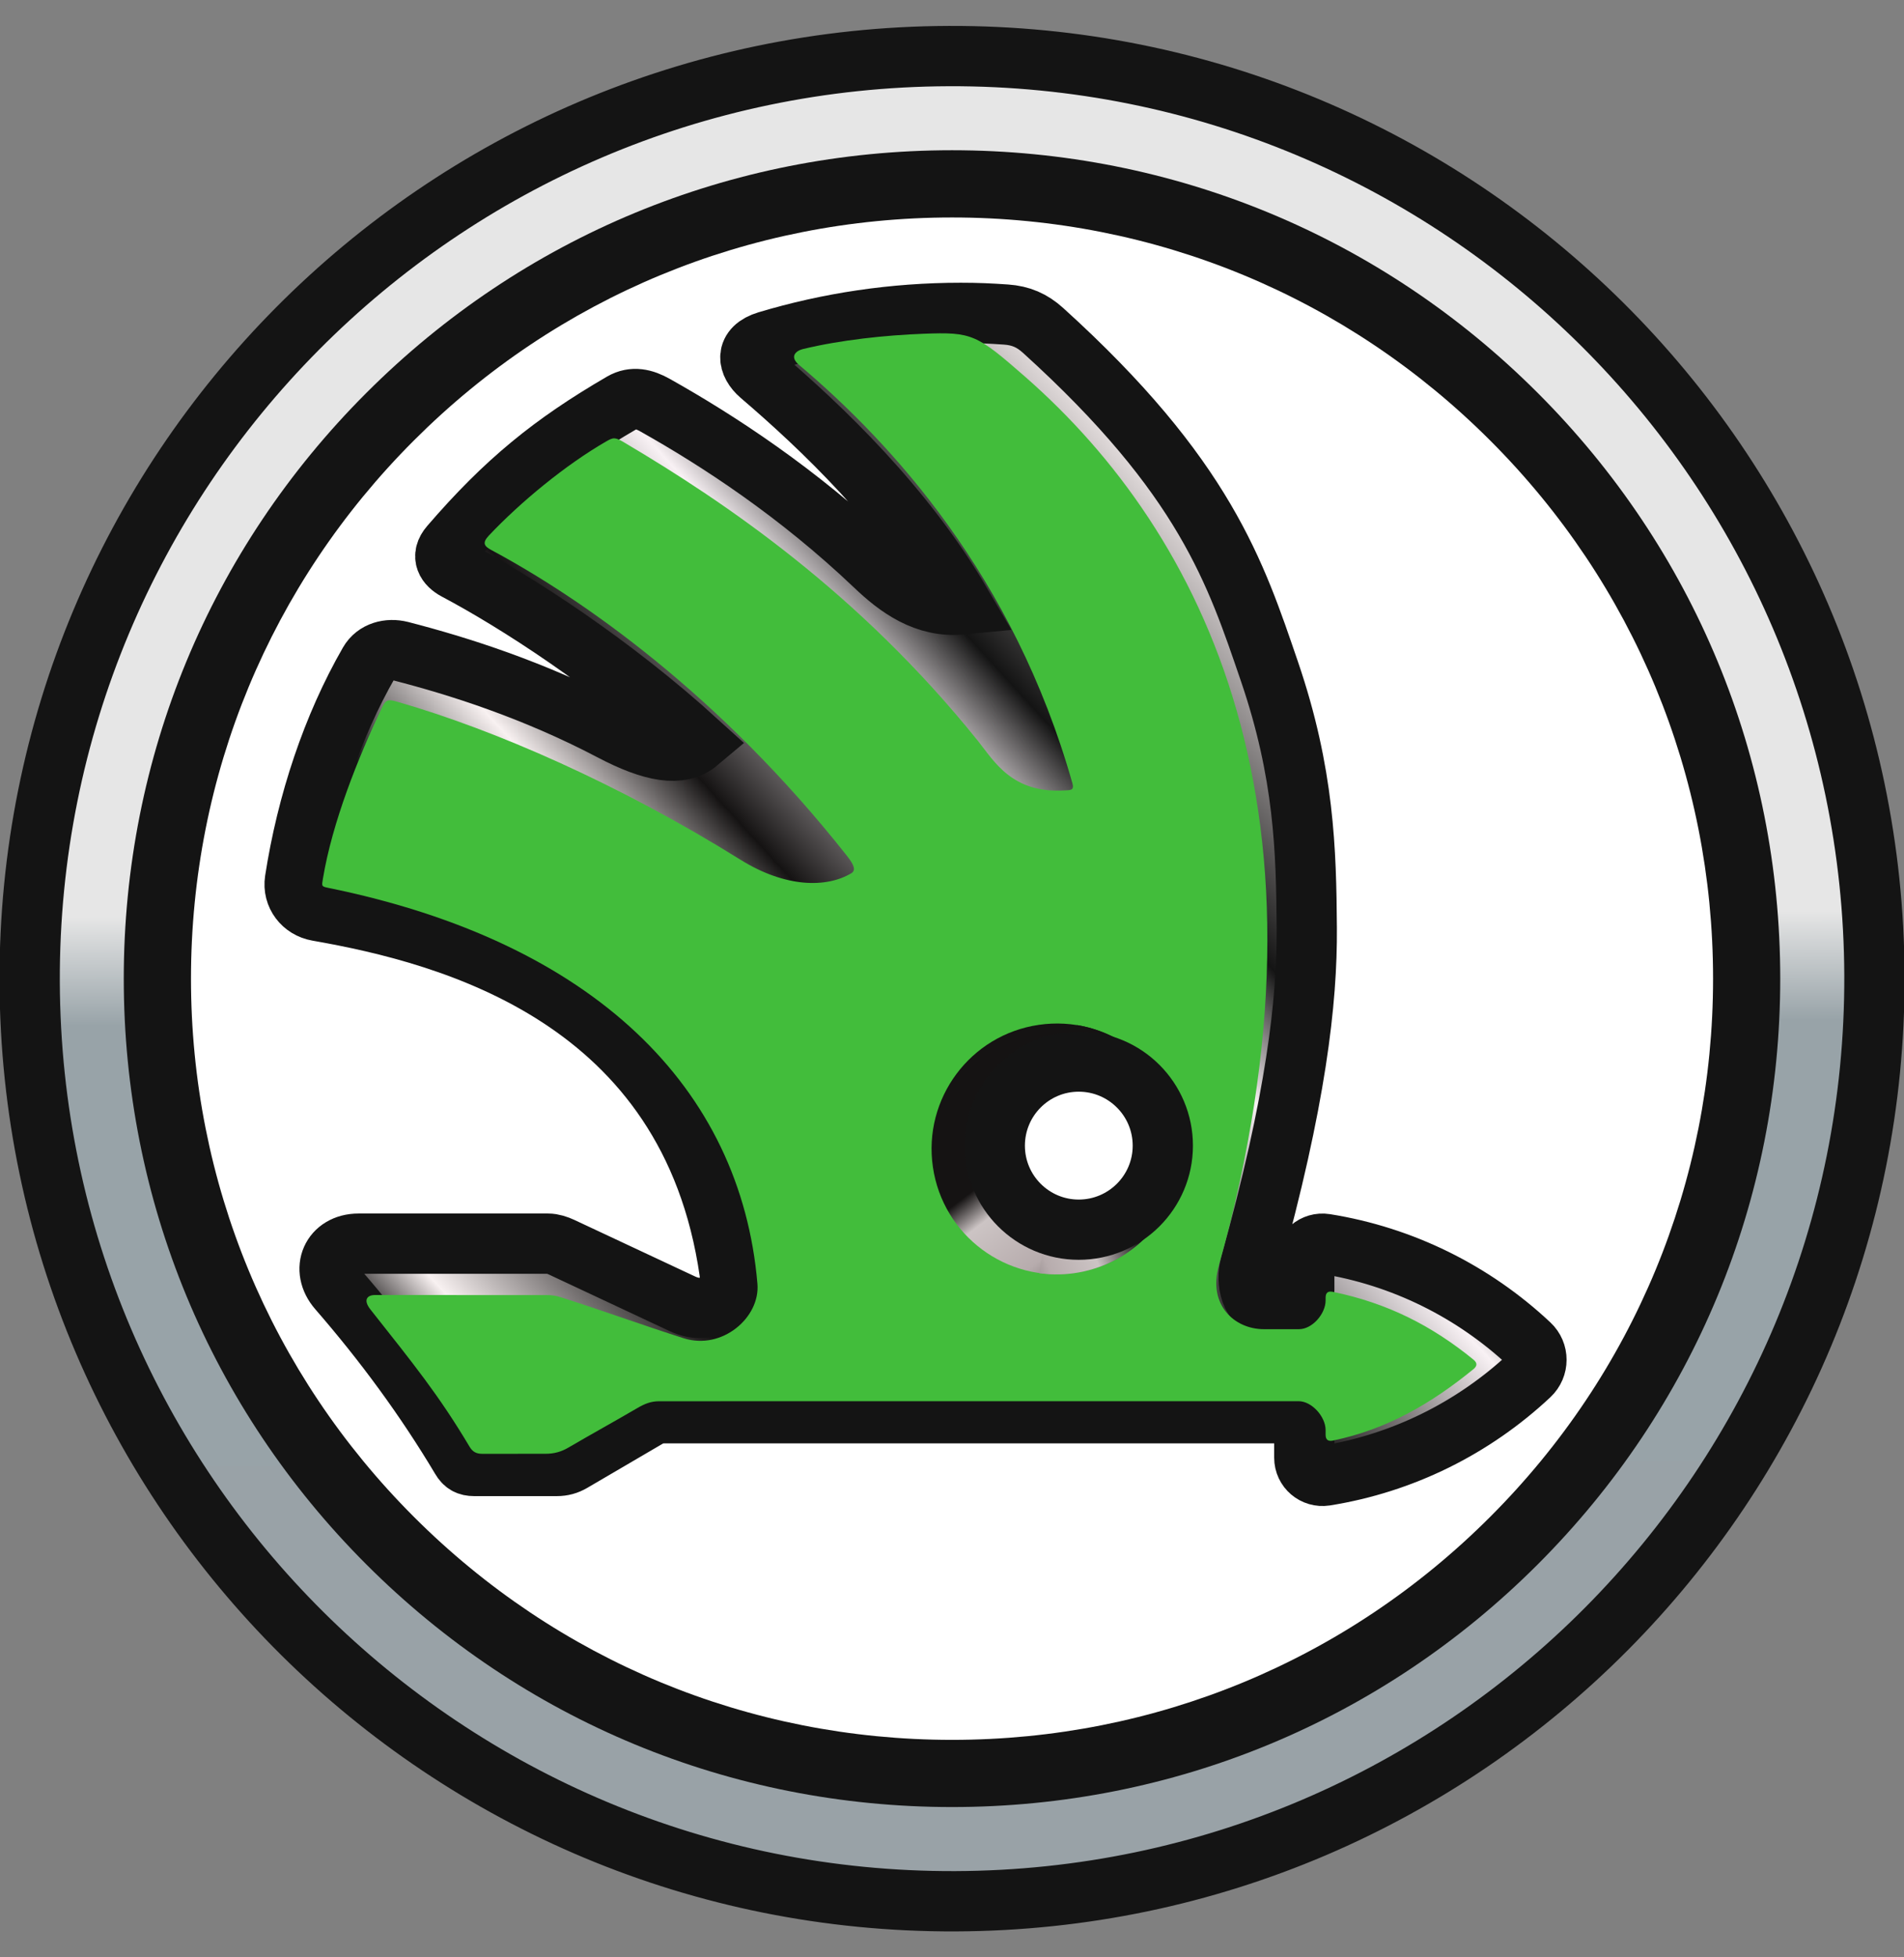 <svg width="36" height="37" viewBox="0 0 36 37" fill="none" xmlns="http://www.w3.org/2000/svg">
<rect x="0" y="0" width="36" height="37" fill="#808080" stroke="none"/>
<path d="M17.941 1.06C27.572 1.027 35.407 8.808 35.441 18.44C35.474 28.072 27.693 35.907 18.061 35.94C8.429 35.973 0.594 28.192 0.561 18.56C0.528 8.928 8.309 1.093 17.941 1.06Z" fill="url(#paint0_linear_214_2397)" stroke="#141414" stroke-width="1.14" stroke-linecap="square"/>
<path d="M18 34.159C13.817 34.159 9.885 32.531 6.927 29.573C3.969 26.615 2.34 22.682 2.34 18.5C2.34 14.317 3.969 10.384 6.927 7.427C9.885 4.469 13.817 2.84 18 2.84C22.183 2.84 26.116 4.469 29.074 7.427C32.032 10.384 33.66 14.317 33.66 18.5C33.66 22.682 32.032 26.615 29.074 29.573C26.116 32.531 22.183 34.159 18 34.159Z" fill="#141414"/>
<path d="M18.001 32.889C14.157 32.889 10.544 31.392 7.826 28.674C5.108 25.957 3.611 22.343 3.611 18.5C3.611 14.657 5.108 11.043 7.826 8.326C10.544 5.608 14.157 4.111 18.001 4.111C21.844 4.111 25.458 5.608 28.175 8.326C30.893 11.043 32.39 14.657 32.39 18.5C32.39 22.343 30.893 25.957 28.175 28.674C25.458 31.392 21.844 32.889 18.001 32.889Z" fill="white"/>
<path d="M28.924 25.413C27.86 24.415 26.519 23.747 25.058 23.514C24.849 23.481 24.661 23.642 24.661 23.853C24.661 24.025 24.661 24.211 24.661 24.384C24.661 24.541 24.54 24.72 24.382 24.72C24.267 24.72 24.152 24.723 24.037 24.72C23.63 24.714 23.556 24.213 23.637 23.918C24.506 20.804 24.718 18.915 24.708 17.539C24.697 16.077 24.661 14.621 24.002 12.692C23.367 10.837 22.787 9.021 19.721 6.245C19.513 6.057 19.302 5.966 19.022 5.946C18.72 5.925 18.474 5.914 18.167 5.914C16.894 5.914 15.666 6.101 14.505 6.449C14.071 6.58 14.136 6.883 14.375 7.089C15.532 8.079 17.102 9.567 18.184 11.426C17.499 11.492 16.975 11.111 16.535 10.689C15.087 9.312 13.581 8.33 12.384 7.658C12.176 7.541 11.97 7.492 11.764 7.611C10.445 8.378 9.556 9.099 8.509 10.314C8.33 10.52 8.446 10.681 8.62 10.774C9.765 11.381 11.558 12.533 13.202 14.028C12.867 14.31 12.336 14.218 11.566 13.814C10.087 13.037 8.664 12.59 7.579 12.31C7.347 12.251 7.097 12.316 6.978 12.524C6.283 13.731 5.803 15.176 5.576 16.64C5.533 16.922 5.725 17.171 6.005 17.22C8.535 17.662 13.045 18.851 13.794 24.046C13.858 24.501 13.444 24.901 12.9 24.645C12.139 24.289 11.38 23.934 10.62 23.577C10.54 23.54 10.45 23.509 10.362 23.509C9.139 23.509 8.002 23.509 6.779 23.509C6.269 23.509 6.06 23.996 6.391 24.375C7.253 25.367 8.043 26.438 8.719 27.573C8.778 27.674 8.847 27.712 8.964 27.712C9.485 27.712 10.008 27.712 10.528 27.712C10.635 27.712 10.726 27.687 10.818 27.633C11.309 27.345 11.801 27.057 12.294 26.769C12.385 26.714 12.476 26.715 12.583 26.715C16.355 26.715 20.402 26.715 24.374 26.715C24.532 26.715 24.661 26.817 24.661 26.976C24.661 27.169 24.661 27.362 24.661 27.556C24.661 27.767 24.849 27.927 25.058 27.895C26.519 27.662 27.86 26.994 28.924 25.997C29.093 25.839 29.093 25.57 28.924 25.413Z" fill="url(#paint1_linear_214_2397)" stroke="#141414" stroke-width="1.139"/>
<path d="M20.139 23.715C18.978 23.715 18.038 22.774 18.038 21.614C18.038 20.454 18.978 19.514 20.139 19.514C21.298 19.514 22.239 20.454 22.239 21.614C22.239 22.774 21.298 23.715 20.139 23.715ZM27.861 25.703C27.064 25.052 26.223 24.631 25.201 24.42C25.109 24.401 25.064 24.436 25.064 24.531C25.064 24.549 25.064 24.565 25.064 24.583C25.064 24.834 24.813 25.126 24.561 25.126C24.34 25.126 24.117 25.126 23.898 25.126C23.337 25.126 22.837 24.664 23.045 23.924C25.442 15.37 22.763 10.082 19.382 7.121C18.463 6.318 18.381 6.274 17.465 6.309C16.743 6.336 15.898 6.425 15.182 6.598C15.042 6.633 14.924 6.744 15.11 6.9C16.846 8.363 19.167 10.884 20.277 14.809C20.315 14.945 20.234 14.936 20.13 14.941C19.136 15.002 18.801 14.393 18.491 14.006C16.237 11.201 13.71 9.495 11.819 8.374C11.631 8.261 11.601 8.263 11.457 8.347C10.697 8.786 9.844 9.487 9.243 10.124C9.117 10.259 9.149 10.322 9.288 10.396C10.998 11.313 13.6 13.119 16.017 16.182C16.167 16.371 16.178 16.459 16.093 16.509C15.628 16.786 14.851 16.782 14.001 16.252C11.696 14.815 9.355 13.797 7.524 13.269C7.329 13.212 7.294 13.223 7.215 13.391C6.768 14.329 6.281 15.55 6.106 16.608C6.084 16.746 6.072 16.756 6.2 16.782C11.24 17.806 14.006 20.571 14.321 24.267C14.376 24.908 13.651 25.526 12.929 25.298C12.146 25.049 11.385 24.77 10.6 24.521C10.516 24.493 10.431 24.481 10.342 24.481C9.259 24.481 8.174 24.48 7.089 24.48C6.945 24.48 6.86 24.571 7.004 24.753C7.822 25.788 8.298 26.374 8.875 27.342C8.934 27.443 9.002 27.482 9.121 27.482C9.519 27.482 9.918 27.481 10.318 27.481C10.476 27.481 10.612 27.444 10.749 27.363C11.183 27.109 11.615 26.872 12.049 26.618C12.187 26.537 12.305 26.488 12.464 26.488C16.4 26.486 20.618 26.488 24.553 26.487C24.804 26.487 25.064 26.78 25.064 27.033C25.064 27.062 25.064 27.091 25.064 27.12C25.064 27.215 25.109 27.25 25.201 27.232C26.223 27.02 27.064 26.53 27.861 25.88C27.933 25.82 27.933 25.763 27.861 25.703Z" fill="#42BD3B"/>
<path d="M22.329 21.375C22.519 22.671 21.622 23.873 20.326 24.063C19.032 24.252 17.828 23.357 17.639 22.062C17.449 20.766 18.346 19.562 19.64 19.373C20.936 19.183 22.14 20.08 22.329 21.375Z" fill="url(#paint2_linear_214_2397)"/>
<path d="M20.363 19.377L19.65 24.067C20.671 24.212 21.707 23.672 22.148 22.683C22.681 21.487 22.144 20.087 20.949 19.554C20.757 19.469 20.561 19.409 20.363 19.377Z" fill="url(#paint3_linear_214_2397)"/>
<path d="M21.986 21.657C21.986 22.533 21.274 23.245 20.396 23.245C19.519 23.245 18.809 22.533 18.809 21.657C18.809 20.779 19.519 20.067 20.396 20.067C21.274 20.067 21.986 20.779 21.986 21.657Z" fill="white" stroke="#141414" stroke-width="1.139"/>
<defs>
<linearGradient id="paint0_linear_214_2397" x1="18.061" y1="36.002" x2="17.94" y2="0.998" gradientUnits="userSpaceOnUse">
<stop stop-color="#99A2A7"/>
<stop offset="0.476" stop-color="#98A3A8"/>
<stop offset="0.535" stop-color="#E6E6E6"/>
<stop offset="1" stop-color="#E6E6E6"/>
</linearGradient>
<linearGradient id="paint1_linear_214_2397" x1="5.765" y1="27.512" x2="28.947" y2="6.3" gradientUnits="userSpaceOnUse">
<stop stop-color="#151313"/>
<stop offset="0.085" stop-color="#151313"/>
<stop offset="0.128" stop-color="#F8F1F1"/>
<stop offset="0.229" stop-color="#151313"/>
<stop offset="0.304" stop-color="#141414"/>
<stop offset="0.382" stop-color="#F8F1F1"/>
<stop offset="0.45" stop-color="#151313"/>
<stop offset="0.565" stop-color="#F8F1F4"/>
<stop offset="0.627" stop-color="#141414"/>
<stop offset="0.787" stop-color="#F8F1F1"/>
<stop offset="1" stop-color="#F8F1F2"/>
</linearGradient>
<linearGradient id="paint2_linear_214_2397" x1="20.001" y1="21.277" x2="22.229" y2="24.19" gradientUnits="userSpaceOnUse">
<stop stop-color="#151313"/>
<stop offset="0.163" stop-color="#CCC4C4"/>
<stop offset="0.496" stop-color="#B7ACAD"/>
<stop offset="1" stop-color="#151313"/>
</linearGradient>
<linearGradient id="paint3_linear_214_2397" x1="20.532" y1="20.951" x2="17.208" y2="22.302" gradientUnits="userSpaceOnUse">
<stop stop-color="#151313"/>
<stop offset="0.25" stop-color="#CCC4C4"/>
<stop offset="0.5" stop-color="#B7ACAD"/>
<stop offset="1" stop-color="#151313"/>
</linearGradient>
</defs>
</svg>
